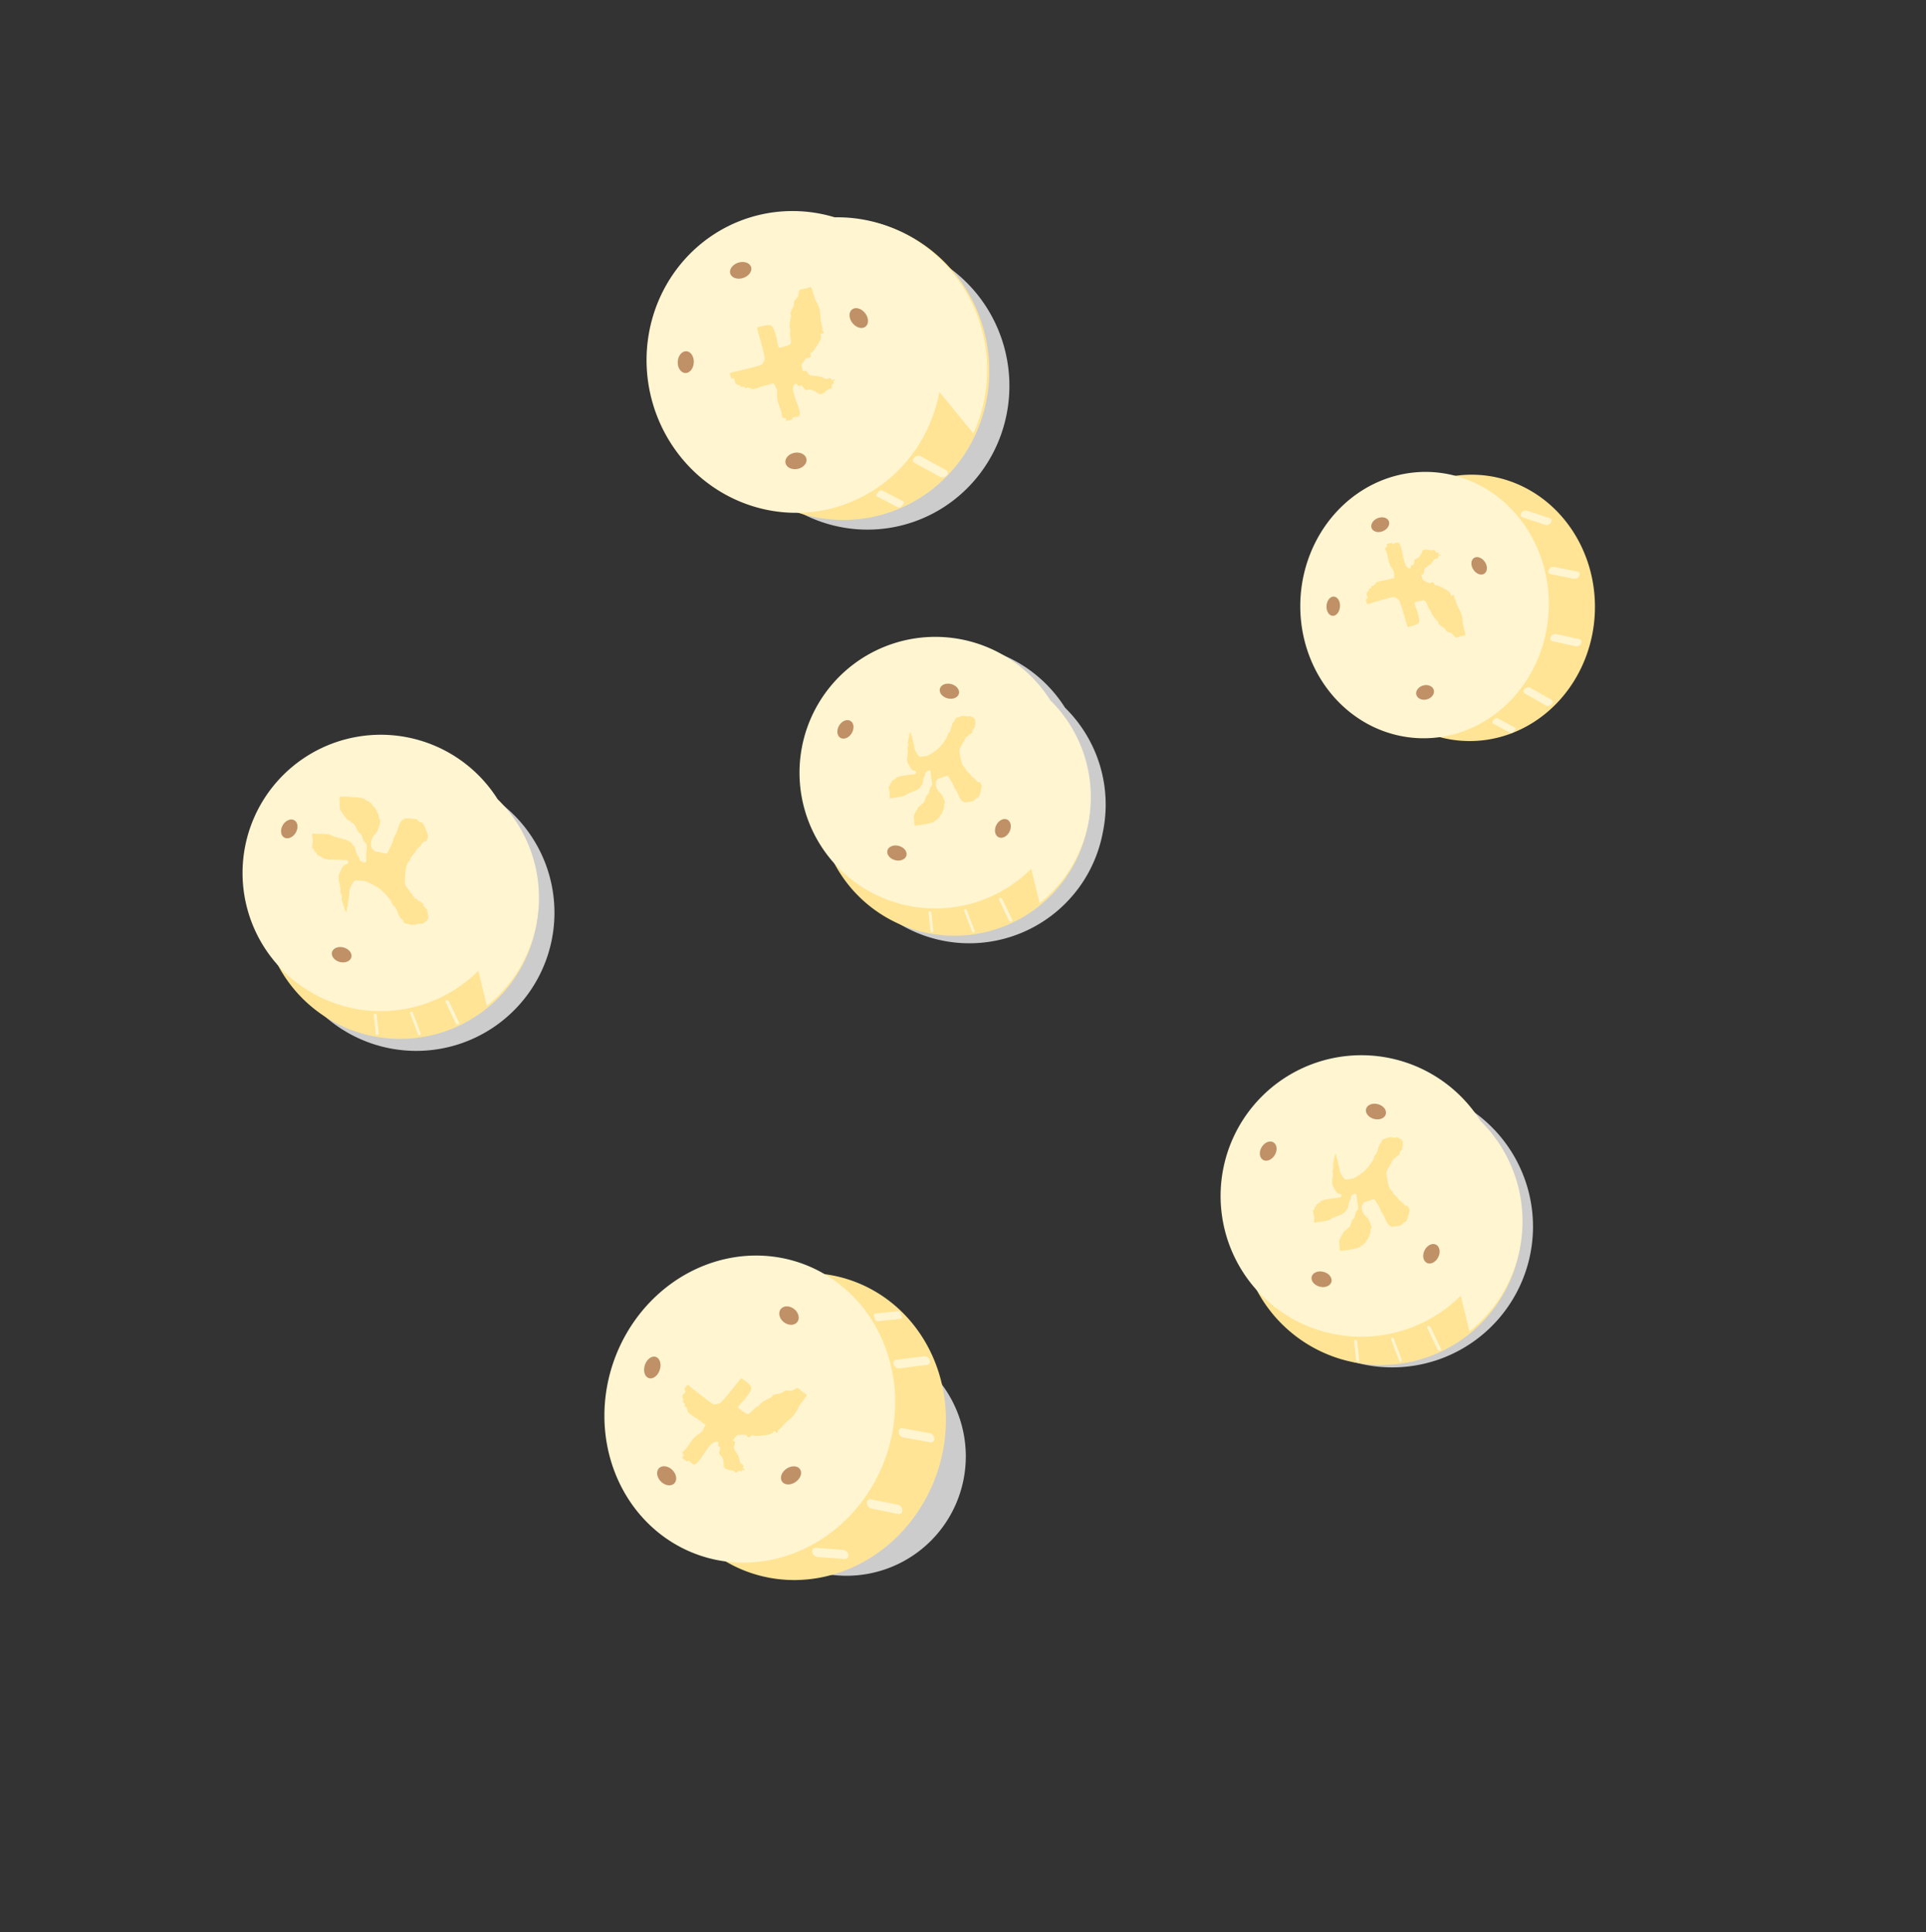 <?xml version="1.0" encoding="UTF-8" standalone="no"?>
<!-- Created with Inkscape (http://www.inkscape.org/) -->

<svg
   width="164.233mm"
   height="164.762mm"
   viewBox="0 0 164.233 164.762"
   version="1.1"
   id="svg392"
   xml:space="preserve"
   xmlns="http://www.w3.org/2000/svg"
   xmlns:svg="http://www.w3.org/2000/svg"><rect x="0" y="0" width="164.233" height="164.762" fill="#333333" stroke="none"/><defs
     id="defs389"><style
       id="style6869">.cls-1{fill:#ffe8c2;}.cls-2{fill:none;stroke:#e5af6e;stroke-miterlimit:10;stroke-width:25.51px;}.cls-3{opacity:0.05;}.cls-4{fill:#534741;}</style></defs><g
     id="layer2"
     style="display:inline"
     transform="rotate(-78.802,76.964,102.368)"><path
       id="path953112-0-1-5"
       style="display:inline;fill:#cccccc;stroke-width:1.822;stop-color:#000000"
       d="m 124.484,99.393 a 11.581,11.581 0 0 1 -11.581,11.581 11.581,11.581 0 0 1 -11.581,-11.581 11.581,11.581 0 0 1 11.581,-11.581 11.581,11.581 0 0 1 11.581,11.581 z m -1.714,2.049 a 11.581,11.581 0 0 1 -6.71,10.507 11.581,11.581 0 0 1 -12.355,-1.67 m 1.057,-53.355 A 11.784,11.784 0 0 1 92.977,68.708 11.784,11.784 0 0 1 81.193,56.924 11.784,11.784 0 0 1 92.977,45.139 11.784,11.784 0 0 1 104.762,56.924 Z M 45.204,105.786 a 10.192,10.219 41.28 0 1 5.563,-13.333 10.192,10.219 41.28 0 1 13.314,5.53 10.192,10.219 41.28 0 1 -5.563,13.333 10.192,10.219 41.28 0 1 -13.314,-5.53 z M 152.129,76.196 a 12.157,12.324 68.377 0 1 2.142,17.073 12.157,12.324 68.377 0 1 -17.264,2.281 12.157,12.324 68.377 0 1 -2.142,-17.073 12.157,12.324 68.377 0 1 17.264,-2.281 z M 94.882,143.761 a 12.004,12.004 0 0 1 -12.004,12.004 12.004,12.004 0 0 1 -12.004,-12.004 12.004,12.004 0 0 1 12.004,-12.004 12.004,12.004 0 0 1 12.004,12.004 z m 27.637,-42.319 a 11.581,11.581 0 0 1 -11.581,11.581 11.581,11.581 0 0 1 -11.581,-11.581 11.581,11.581 0 0 1 11.581,-11.581 11.581,11.581 0 0 1 11.581,11.581 z" /><path
       id="path953112-5-1-7"
       style="display:inline;fill:#ffe495;stroke-width:1.822;stop-color:#000000"
       d="m 122.904,100.072 a 11.581,11.581 0 0 1 -11.581,11.581 11.581,11.581 0 0 1 -11.581,-11.581 11.581,11.581 0 0 1 11.581,-11.581 11.581,11.581 0 0 1 11.581,11.581 z M 105.5,55.38 A 11.784,11.784 0 0 1 93.716,67.164 11.784,11.784 0 0 1 81.932,55.38 11.784,11.784 0 0 1 93.716,43.596 11.784,11.784 0 0 1 105.5,55.38 Z m -61.017,36.66 a 13.187,12.297 8.02 0 0 6.18,16.538 13.187,12.297 8.02 0 0 17.57,-5.461 13.187,12.297 8.02 0 0 -6.18,-16.538 13.187,12.297 8.02 0 0 -17.57,5.461 z M 146.169,135.306 a 10.594,11.36 81.98 0 1 -5.324,14.247 10.594,11.36 81.98 0 1 -15.136,-4.705 10.594,11.36 81.98 0 1 5.324,-14.247 10.594,11.36 81.98 0 1 15.136,4.705 z m 10.896,-57.492 a 12.577,12.888 63.831 0 1 -6.02,16.972 12.577,12.888 63.831 0 1 -17.113,-5.604 12.577,12.888 63.831 0 1 6.02,-16.972 12.577,12.888 63.831 0 1 17.113,5.604 z M 94.898,142.795 A 12.004,12.004 0 0 1 82.894,154.799 12.004,12.004 0 0 1 70.891,142.795 12.004,12.004 0 0 1 82.894,130.792 12.004,12.004 0 0 1 94.898,142.795 Z" /><path
       id="path953112-0-1"
       style="display:inline;fill:#fff5d1;stroke-width:1.822;stop-color:#000000"
       d="m 124.869,98.024 a 11.581,11.581 0 0 1 -11.581,11.581 11.581,11.581 0 0 1 -11.581,-11.581 11.581,11.581 0 0 1 11.581,-11.581 11.581,11.581 0 0 1 11.581,11.581 z m -1.714,2.049 a 11.581,11.581 0 0 1 -6.71,10.507 11.581,11.581 0 0 1 -12.355,-1.67 m 3.41,-55.614 A 11.784,11.784 0 0 1 95.716,65.079 11.784,11.784 0 0 1 83.931,53.295 11.784,11.784 0 0 1 95.716,41.511 11.784,11.784 0 0 1 107.5,53.295 Z m -1.744,2.085 A 11.784,11.784 0 0 1 98.927,66.071 11.784,11.784 0 0 1 86.355,64.372 M 45.1,87.505 A 13.187,12.297 8.02 0 0 51.281,104.043 13.187,12.297 8.02 0 0 68.851,98.582 13.187,12.297 8.02 0 0 62.67,82.044 13.187,12.297 8.02 0 0 45.1,87.505 Z M 145.638,131.4 a 10.594,11.36 81.98 0 1 -5.324,14.247 10.594,11.36 81.98 0 1 -15.136,-4.705 10.594,11.36 81.98 0 1 5.324,-14.247 10.594,11.36 81.98 0 1 15.136,4.705 z m 11.241,-57.659 a 12.577,12.888 63.831 0 1 -6.02,16.972 12.577,12.888 63.831 0 1 -17.113,-5.604 12.577,12.888 63.831 0 1 6.02,-16.972 12.577,12.888 63.831 0 1 17.113,5.604 z m 0.224,3.878 a 12.577,12.888 63.831 0 1 -1.67,13.535 12.577,12.888 63.831 0 1 -13.139,4.436 M 96.934,140.672 a 12.004,12.004 0 0 1 -12.004,12.004 12.004,12.004 0 0 1 -12.004,-12.004 12.004,12.004 0 0 1 12.004,-12.004 12.004,12.004 0 0 1 12.004,12.004 z m -1.777,2.123 a 12.004,12.004 0 0 1 -6.956,10.89 12.004,12.004 0 0 1 -12.806,-1.731" /><path
       id="path953953-1-2"
       style="display:inline;fill:#ffe495;fill-opacity:1;stroke:none;stroke-width:2.104;stroke-dasharray:none;stroke-opacity:1;stop-color:#000000"
       d="m 111.857,98.522 c 0.226,-0.23 0.647,-0.431 0.916,-0.186 0.017,0.015 0.05,0.009 0.063,0.028 0.074,0.106 0.113,0.233 0.183,0.342 0.007,0.012 0.25,0.36 0.217,0.432 -0.007,0.014 -0.035,0.005 -0.046,0.017 -0.169,0.18 -0.34,0.341 -0.535,0.505 -0.102,0.086 -0.229,0.138 -0.33,0.224 -0.055,0.047 -0.096,0.108 -0.148,0.157 -0.238,0.225 -0.596,0.384 -0.791,0.651 -0.033,0.045 -0.092,0.246 -0.097,0.292 -0.006,0.055 0.242,0.683 0.274,0.718 0.082,0.089 0.215,0.103 0.285,0.202 0.018,0.026 0.014,0.065 0.034,0.09 0.092,0.112 0.483,0.123 0.621,0.129 0.161,0.007 0.412,0.061 0.552,-0.051 0.018,-0.014 0.011,-0.048 0.029,-0.062 0.025,-0.02 0.069,-0.01 0.091,-0.034 0.134,-0.142 -0.004,-0.109 0.051,-0.275 0.036,-0.109 0.145,-0.182 0.205,-0.281 0.052,-0.086 0.062,-0.161 0.114,-0.247 0.07,-0.115 0.18,-0.188 0.25,-0.297 0.071,-0.109 0.136,-0.265 0.233,-0.342 0.025,-0.02 0.067,-0.012 0.091,-0.034 0.072,-0.065 0.13,-0.221 0.205,-0.281 0.276,-0.221 0.676,-0.353 1.013,-0.477 0.402,-0.149 0.518,-0.022 0.865,0.089 0.056,0.018 0.118,0.015 0.171,0.039 0.015,0.007 0.002,0.038 0.017,0.045 0.066,0.03 0.15,-0.007 0.216,0.022 0.033,0.015 0.047,0.058 0.08,0.073 0.015,0.007 0.031,-0.023 0.046,-0.017 0.118,-0.025 0.055,0.088 0.097,0.118 0.037,0.026 0.089,0.029 0.125,0.056 0.086,0.065 0.147,0.161 0.239,0.219 0.261,0.164 0.079,-0.039 0.279,0.05 0.213,0.194 -0.063,-0.028 0.188,0.084 0.015,0.007 10e-4,0.041 0.017,0.045 0.046,0.011 0.689,-0.021 0.734,-0.118 0.007,-0.015 -0.028,-0.033 -0.017,-0.045 0.022,-0.023 0.074,-0.007 0.091,-0.034 0.042,-0.069 0.047,-0.153 0.068,-0.23 0.015,-0.056 0.046,-0.111 0.04,-0.168 -0.009,-0.079 -0.072,-0.146 -0.086,-0.224 -0.014,-0.085 0.018,-0.173 0.005,-0.258 -0.027,-0.189 -0.148,-0.375 -0.251,-0.522 -0.018,-0.026 -0.009,-0.07 -0.034,-0.09 -0.182,-0.142 -0.171,-0.039 -0.359,-0.123 -0.033,-0.015 -0.045,-0.062 -0.08,-0.073 -0.276,-0.089 -0.605,-0.045 -0.882,-0.134 -0.035,-0.011 -0.047,-0.058 -0.08,-0.073 -0.138,-0.062 -0.312,-0.04 -0.45,-0.09 -0.452,-0.162 -0.917,-0.37 -1.258,-0.712 -0.169,-0.169 -0.401,-0.369 -0.53,-0.572 -0.073,-0.116 -0.105,-0.276 -0.154,-0.404 -0.03,-0.078 -0.119,-0.201 -0.057,-0.286 0.142,-0.194 0.36,-0.412 0.58,-0.522 0.116,-0.058 0.252,-0.071 0.364,-0.135 0.164,-0.093 0.301,-0.163 0.484,-0.23 0.209,-0.077 -0.044,0.028 0.211,-0.129 0.037,-0.022 0.21,-0.046 0.228,-0.084 0.007,-0.015 -0.005,-0.034 -0.017,-0.045 -0.068,-0.062 -0.323,-0.034 -0.324,-0.034 -0.19,0.002 -0.382,-0.024 -0.569,0.006 -0.08,0.013 -0.147,0.075 -0.228,0.084 -0.058,0.007 -0.113,-0.044 -0.171,-0.039 -0.146,0.012 -0.281,0.09 -0.427,0.107 -0.276,0.031 -0.626,-0.006 -0.871,0.169 -0.047,0.034 -0.387,0.317 -0.461,0.426 -0.155,0.228 0.016,0.424 -0.199,0.432 -0.172,0.007 -0.178,-0.193 -0.228,-0.325 -0.139,-0.365 -0.244,-0.778 -0.427,-1.122 -0.076,-0.143 -0.12,-0.11 -0.239,-0.219 -0.13,-0.119 -0.06,-0.138 -0.239,-0.219 -0.033,-0.015 -0.075,0.004 -0.108,-0.011 -0.033,-0.015 -0.053,-0.049 -0.08,-0.073 -0.072,-0.007 -0.147,-1.75e-4 -0.216,-0.022 -0.035,-0.011 -0.044,-0.076 -0.08,-0.073 -0.194,0.016 -0.36,0.149 -0.546,0.202 -0.141,0.04 -0.327,5.91e-4 -0.427,0.107 -0.011,0.012 0.012,0.03 0.017,0.045 0.04,0.105 0.08,0.209 0.12,0.314 0.054,0.142 0.166,0.559 0.274,0.718 0.085,0.126 0.205,0.228 0.291,0.353 0.2,0.292 0.403,0.776 0.775,0.942 0.033,0.015 0.075,-0.004 0.108,0.011 0.033,0.015 0.045,0.063 0.08,0.073 0.187,0.054 0.427,-0.019 0.632,0.022 0.08,0.016 0.153,0.059 0.233,0.067 0.298,0.031 0.116,-0.098 0.279,0.05 0.416,0.381 0.072,0.332 -0.381,0.499 -0.176,0.065 -0.473,0.233 -0.655,0.191 -0.089,-0.02 -0.16,-0.098 -0.251,-0.112 -0.109,-0.017 -0.362,0.012 -0.478,-0.028 -0.055,-0.019 -0.089,-0.077 -0.142,-0.101 -0.219,-0.098 -0.531,-0.059 -0.746,-0.185 -0.044,-0.026 -0.054,-0.09 -0.097,-0.118 -0.03,-0.019 -0.079,0.01 -0.108,-0.011 -0.026,-0.019 -0.023,-0.06 -0.034,-0.09 -0.047,-0.034 -0.092,-0.072 -0.142,-0.101 -0.089,-0.05 -0.7,-0.258 -0.826,-0.258 -0.056,3.7e-5 -0.44,0.112 -0.518,0.14 -0.091,0.034 -0.221,0.02 -0.273,0.101 -0.058,0.089 0.235,0.753 0.279,0.869 0.099,0.26 0.187,0.519 0.382,0.729 0.179,0.194 -0.087,-0.226 0.142,0.101 0.018,0.026 0.008,0.071 0.034,0.09 0.029,0.021 0.078,-0.008 0.108,0.011 0.043,0.027 0.054,0.09 0.097,0.118 0.03,0.019 0.073,0.003 0.108,0.011 0.11,0.025 0.204,0.115 0.313,0.14 0.151,0.035 0.451,0.089 0.603,0.084 0.046,-0.002 0.09,-0.049 0.137,-0.051 0.046,-0.002 0.08,0.051 0.125,0.056 0.149,0.015 0.57,-0.318 0.677,-0.404 0.104,-0.083 0.02,-0.11 0.102,-0.14 M 98.586,52.038 c -0.383,-0.12 -0.96,-0.094 -1.104,0.335 -0.009,0.027 -0.048,0.04 -0.051,0.068 -0.017,0.16 0.016,0.323 0.006,0.484 -7.42e-4,0.017 -0.056,0.543 0.023,0.603 0.016,0.012 0.04,-0.015 0.06,-0.008 0.29,0.098 0.572,0.175 0.882,0.241 0.161,0.034 0.331,0.017 0.492,0.053 0.087,0.02 0.168,0.062 0.254,0.086 0.392,0.107 0.875,0.072 1.246,0.251 0.063,0.031 0.247,0.217 0.279,0.264 0.039,0.057 0.146,0.894 0.132,0.951 -0.036,0.146 -0.172,0.24 -0.188,0.39 -0.004,0.04 0.024,0.08 0.017,0.119 -0.033,0.177 -0.451,0.419 -0.596,0.507 -0.17,0.103 -0.41,0.31 -0.629,0.269 -0.028,-0.005 -0.04,-0.046 -0.068,-0.051 -0.039,-0.007 -0.081,0.029 -0.119,0.017 -0.23,-0.078 -0.06,-0.122 -0.22,-0.272 -0.105,-0.099 -0.266,-0.114 -0.39,-0.188 -0.108,-0.064 -0.163,-0.141 -0.271,-0.205 -0.144,-0.086 -0.307,-0.101 -0.449,-0.18 -0.142,-0.079 -0.305,-0.211 -0.457,-0.239 -0.039,-0.007 -0.08,0.026 -0.119,0.017 -0.117,-0.029 -0.273,-0.167 -0.39,-0.188 -0.431,-0.08 -0.944,0.009 -1.383,0.071 -0.524,0.073 -0.575,0.28 -0.885,0.607 -0.05,0.052 -0.118,0.086 -0.162,0.144 -0.012,0.016 0.02,0.043 0.008,0.06 -0.054,0.071 -0.167,0.081 -0.221,0.152 -0.027,0.036 -0.016,0.091 -0.043,0.127 -0.012,0.016 -0.047,-0.007 -0.059,0.008 -0.143,0.042 -0.007,0.13 -0.035,0.187 -0.025,0.051 -0.079,0.084 -0.102,0.135 -0.055,0.122 -0.064,0.264 -0.129,0.381 -0.185,0.334 -0.109,0.003 -0.272,0.22 -0.114,0.339 0.051,-0.068 -0.154,0.203 -0.012,0.016 0.023,0.046 0.008,0.059 -0.044,0.039 -0.76,0.383 -0.867,0.302 -0.016,-0.012 0.011,-0.053 -0.008,-0.06 -0.038,-0.013 -0.085,0.037 -0.119,0.017 -0.086,-0.051 -0.143,-0.14 -0.211,-0.213 -0.05,-0.052 -0.117,-0.095 -0.144,-0.162 -0.037,-0.093 -0.008,-0.203 -0.041,-0.297 -0.035,-0.102 -0.123,-0.18 -0.16,-0.281 -0.083,-0.224 -0.063,-0.5 -0.04,-0.721 0.004,-0.04 -0.032,-0.082 -0.017,-0.119 0.112,-0.264 0.162,-0.144 0.315,-0.347 0.027,-0.036 0.012,-0.095 0.043,-0.127 0.247,-0.26 0.629,-0.406 0.877,-0.667 0.031,-0.032 0.016,-0.091 0.043,-0.127 0.112,-0.149 0.314,-0.228 0.434,-0.363 0.393,-0.444 0.773,-0.947 0.939,-1.524 0.082,-0.285 0.215,-0.642 0.233,-0.941 0.01,-0.17 -0.051,-0.365 -0.074,-0.535 -0.014,-0.103 0.009,-0.291 -0.109,-0.348 -0.269,-0.13 -0.636,-0.241 -0.941,-0.233 -0.16,0.004 -0.316,0.07 -0.475,0.066 -0.233,-0.006 -0.424,-0.002 -0.662,0.031 -0.273,0.038 0.064,0.004 -0.305,-0.018 -0.053,-0.003 -0.256,0.073 -0.297,0.041 -0.016,-0.012 -0.015,-0.04 -0.008,-0.059 0.036,-0.108 0.33,-0.227 0.332,-0.228 0.207,-0.11 0.4,-0.251 0.621,-0.328 0.094,-0.033 0.204,-0.004 0.297,-0.041 0.067,-0.027 0.096,-0.114 0.162,-0.144 0.166,-0.073 0.359,-0.066 0.527,-0.134 0.318,-0.128 0.675,-0.375 1.045,-0.327 0.071,0.009 0.609,0.122 0.754,0.198 0.305,0.159 0.236,0.476 0.474,0.358 0.19,-0.094 0.077,-0.317 0.053,-0.492 -0.067,-0.483 -0.2,-0.999 -0.206,-1.486 -0.003,-0.203 0.065,-0.192 0.129,-0.381 0.07,-0.207 -0.018,-0.187 0.129,-0.381 0.027,-0.036 0.084,-0.04 0.111,-0.076 0.027,-0.036 0.029,-0.085 0.043,-0.127 0.074,-0.051 0.16,-0.087 0.221,-0.152 0.031,-0.032 0.002,-0.109 0.043,-0.127 0.22,-0.097 0.479,-0.048 0.713,-0.099 0.177,-0.039 0.355,-0.192 0.527,-0.134 0.019,0.007 0.005,0.04 0.008,0.059 0.019,0.139 0.038,0.277 0.058,0.416 0.026,0.188 0.153,0.712 0.132,0.951 -0.017,0.189 -0.086,0.371 -0.104,0.56 -0.042,0.439 0.026,1.09 -0.277,1.492 -0.027,0.036 -0.084,0.04 -0.111,0.076 -0.027,0.036 -0.011,0.096 -0.043,0.127 -0.171,0.17 -0.474,0.23 -0.672,0.396 -0.077,0.064 -0.131,0.155 -0.213,0.211 -0.305,0.209 -0.185,-0.04 -0.272,0.22 -0.224,0.664 0.121,0.407 0.711,0.325 0.229,-0.032 0.652,-0.022 0.824,-0.175 0.085,-0.075 0.115,-0.202 0.205,-0.271 0.108,-0.083 0.4,-0.2 0.502,-0.312 0.049,-0.053 0.051,-0.137 0.094,-0.195 0.179,-0.237 0.54,-0.377 0.698,-0.642 0.032,-0.054 0.004,-0.131 0.035,-0.187 0.022,-0.039 0.091,-0.036 0.111,-0.076 0.017,-0.036 -0.011,-0.079 -0.017,-0.119 0.031,-0.065 0.056,-0.134 0.094,-0.195 0.067,-0.107 0.605,-0.695 0.741,-0.769 0.06,-0.033 0.544,-0.136 0.645,-0.15 0.119,-0.017 0.252,-0.108 0.357,-0.049 0.116,0.064 0.195,0.967 0.216,1.121 0.048,0.344 0.107,0.681 0.021,1.027 -0.079,0.319 -0.041,-0.3 -0.094,0.195 -0.004,0.04 0.034,0.083 0.017,0.119 -0.019,0.04 -0.089,0.037 -0.111,0.076 -0.031,0.055 -0.004,0.131 -0.035,0.187 -0.022,0.039 -0.077,0.046 -0.111,0.076 -0.104,0.092 -0.152,0.246 -0.256,0.338 -0.143,0.127 -0.436,0.364 -0.604,0.447 -0.051,0.025 -0.127,-4.89e-4 -0.178,0.025 -0.051,0.025 -0.056,0.103 -0.102,0.135 -0.152,0.105 -0.808,-0.015 -0.976,-0.046 -0.163,-0.03 -0.087,-0.109 -0.195,-0.094 M 54.921,89.594 c 0.112,-0.234 0.223,-0.467 0.335,-0.701 0.127,-0.267 0.271,-0.792 0.478,-1.001 0.037,-0.037 0.099,-0.031 0.149,-0.047 0.066,-0.049 0.144,-0.084 0.197,-0.147 0.047,-0.056 0.037,-0.157 0.095,-0.2 0.029,-0.022 0.066,0.065 0.101,0.053 0.111,-0.035 0.134,-0.212 0.245,-0.247 0.035,-0.011 0.066,0.065 0.101,0.053 0.172,-0.054 0.089,-0.201 0.447,-0.14 0.066,0.011 0.244,0.18 0.304,0.161 0.079,-0.024 0.118,-0.122 0.197,-0.147 0.023,-0.007 0.397,0.19 0.405,0.214 0.021,0.06 -0.162,0.339 -0.191,0.4 -0.133,0.278 -1.009,1.902 -1.005,2.103 0.002,0.085 0.109,0.392 0.16,0.461 0.249,0.334 2.431,1.291 2.483,1.441 0.013,0.036 -0.032,0.067 -0.048,0.1 -0.514,1.076 -0.535,1.097 -1.741,0.458 -0.115,-0.06 -0.599,-0.409 -0.709,-0.375 -0.111,0.035 -0.338,0.707 -0.383,0.801 -0.125,0.262 0.599,0.556 0.768,0.783 0.174,0.233 0.274,0.181 0.458,0.368 0.212,0.216 0.397,0.451 0.565,0.676 0.046,0.062 0.156,0.045 0.202,0.107 0.142,0.19 0.198,0.466 0.315,0.669 0.036,0.062 0.234,0.199 0.256,0.261 0.066,0.191 0.02,0.402 0.112,0.561 0.045,0.078 0.286,0.348 0.309,0.415 0.031,0.088 -0.19,0.397 -0.239,0.501 -0.04,0.085 -0.114,0.376 -0.191,0.4 -0.12,0.037 -0.949,-0.453 -1.161,-0.49 -0.554,-0.096 -0.999,-0.382 -1.417,-0.751 -0.269,-0.237 -0.606,-0.32 -0.863,-0.583 -0.452,0.035 -0.068,-0.255 -0.107,-0.307 -0.046,-0.062 -0.135,-0.072 -0.202,-0.107 -0.052,-0.069 -0.112,-0.133 -0.155,-0.207 -0.142,-0.246 -0.374,-1.077 -0.379,-1.33 -9.27e-4,-0.038 0.06,-0.064 0.048,-0.1 -0.04,-0.115 -0.253,-0.141 -0.256,-0.261 -0.005,-0.254 0.122,-0.123 0.144,-0.3 0.008,-0.066 -0.102,-0.63 -0.166,-0.715 -0.032,-0.042 -0.464,-0.281 -0.506,-0.268 -0.07,0.022 -0.025,0.178 -0.095,0.2 -0.086,0.027 -0.414,-0.041 -0.501,-0.014 -0.121,0.038 -0.51,0.444 -0.639,0.54 -0.134,0.1 -0.361,0.14 -0.495,0.24 -0.167,0.125 0.001,0.255 -0.293,0.347 -0.035,0.011 -0.072,-0.075 -0.101,-0.053 -0.059,0.044 -0.037,0.157 -0.095,0.2 -0.029,0.022 -0.089,-0.017 -0.101,-0.053 -0.013,-0.036 0.071,-0.069 0.048,-0.1 -0.046,-0.062 -0.156,-0.045 -0.202,-0.107 -0.023,-0.031 0.049,-0.062 0.048,-0.1 -0.005,-0.234 -0.203,-0.127 -0.208,-0.361 -0.003,-0.135 0.099,-0.065 0.095,-0.2 -0.029,-1.303 0.282,-0.661 0.926,-1.141 0.11,-0.082 0.189,-0.269 0.293,-0.347 0.034,-0.025 0.449,0.03 0.501,0.014 0.07,-0.022 0.037,-0.157 0.095,-0.2 0.133,-0.099 0.352,0.09 0.346,-0.193 -0.014,-0.63 -1.903,-0.991 -2.233,-1.433 -0.18,-0.241 0.191,-0.432 0.186,-0.654 -9.27e-4,-0.038 -0.089,-0.017 -0.101,-0.053 -0.011,-0.031 0.209,-0.491 0.239,-0.501 0.07,-0.022 0.132,0.129 0.202,0.107 0.079,-0.024 0.118,-0.122 0.197,-0.147 0.141,-0.044 0.27,0.143 0.405,0.214 0.375,0.199 1.018,0.393 1.316,0.697 0.173,0.176 0.309,0.346 0.56,0.422 0.149,0.045 0.302,0.076 0.453,0.114 z m 28.526,51.595 c 0.235,-0.238 0.671,-0.447 0.95,-0.192 0.018,0.016 0.051,0.01 0.065,0.029 0.077,0.11 0.117,0.241 0.189,0.354 0.008,0.012 0.259,0.373 0.224,0.448 -0.007,0.015 -0.036,0.005 -0.047,0.018 -0.175,0.186 -0.353,0.353 -0.554,0.524 -0.105,0.089 -0.238,0.143 -0.342,0.233 -0.057,0.049 -0.099,0.112 -0.153,0.163 -0.247,0.233 -0.618,0.398 -0.82,0.675 -0.034,0.047 -0.095,0.255 -0.1,0.302 -0.006,0.057 0.25,0.708 0.284,0.744 0.085,0.092 0.223,0.106 0.295,0.209 0.019,0.027 0.014,0.067 0.035,0.093 0.095,0.116 0.501,0.127 0.643,0.133 0.167,0.008 0.427,0.064 0.572,-0.053 0.019,-0.015 0.011,-0.049 0.03,-0.064 0.026,-0.021 0.072,-0.011 0.094,-0.035 0.139,-0.148 -0.004,-0.112 0.053,-0.285 0.038,-0.113 0.15,-0.188 0.212,-0.291 0.054,-0.089 0.064,-0.167 0.118,-0.256 0.072,-0.119 0.186,-0.195 0.259,-0.308 0.073,-0.113 0.141,-0.274 0.242,-0.355 0.026,-0.021 0.07,-0.013 0.094,-0.035 0.075,-0.067 0.135,-0.229 0.212,-0.291 0.286,-0.229 0.701,-0.366 1.05,-0.495 0.416,-0.154 0.537,-0.023 0.897,0.093 0.058,0.019 0.122,0.016 0.177,0.041 0.015,0.007 0.002,0.04 0.018,0.047 0.068,0.031 0.156,-0.008 0.224,0.023 0.034,0.015 0.048,0.06 0.083,0.075 0.015,0.007 0.032,-0.024 0.047,-0.017 0.122,-0.026 0.057,0.091 0.1,0.122 0.039,0.027 0.092,0.03 0.13,0.058 0.09,0.068 0.153,0.167 0.248,0.227 0.27,0.17 0.082,-0.041 0.289,0.052 0.22,0.201 -0.065,-0.029 0.195,0.087 0.015,0.007 0.002,0.043 0.018,0.047 0.048,0.011 0.715,-0.021 0.761,-0.122 0.007,-0.015 -0.029,-0.034 -0.018,-0.047 0.023,-0.024 0.077,-0.007 0.094,-0.035 0.043,-0.071 0.049,-0.158 0.071,-0.238 0.016,-0.058 0.048,-0.115 0.041,-0.174 -0.009,-0.082 -0.075,-0.151 -0.089,-0.233 -0.015,-0.088 0.018,-0.179 0.005,-0.267 -0.028,-0.196 -0.154,-0.389 -0.26,-0.541 -0.019,-0.027 -0.009,-0.072 -0.035,-0.093 -0.189,-0.148 -0.177,-0.041 -0.372,-0.128 -0.034,-0.015 -0.047,-0.064 -0.083,-0.075 -0.286,-0.092 -0.627,-0.047 -0.915,-0.139 -0.036,-0.011 -0.048,-0.06 -0.083,-0.075 -0.143,-0.064 -0.323,-0.042 -0.466,-0.093 -0.468,-0.168 -0.95,-0.383 -1.304,-0.738 -0.175,-0.175 -0.416,-0.382 -0.549,-0.593 -0.076,-0.12 -0.109,-0.286 -0.16,-0.419 -0.031,-0.081 -0.124,-0.208 -0.059,-0.296 0.147,-0.201 0.373,-0.427 0.602,-0.541 0.12,-0.06 0.261,-0.073 0.378,-0.14 0.17,-0.096 0.312,-0.169 0.501,-0.239 0.216,-0.08 -0.046,0.029 0.218,-0.134 0.038,-0.023 0.218,-0.048 0.236,-0.087 0.007,-0.015 -0.005,-0.035 -0.018,-0.046 -0.07,-0.064 -0.334,-0.035 -0.336,-0.035 -0.197,0.002 -0.396,-0.025 -0.59,0.006 -0.083,0.013 -0.153,0.077 -0.236,0.087 -0.06,0.007 -0.117,-0.045 -0.177,-0.041 -0.152,0.012 -0.291,0.093 -0.442,0.111 -0.286,0.032 -0.648,-0.006 -0.903,0.175 -0.049,0.035 -0.401,0.329 -0.478,0.442 -0.161,0.236 0.016,0.44 -0.206,0.448 -0.178,0.007 -0.184,-0.201 -0.236,-0.337 -0.144,-0.378 -0.253,-0.806 -0.443,-1.163 -0.079,-0.149 -0.125,-0.114 -0.248,-0.227 -0.134,-0.123 -0.062,-0.143 -0.248,-0.227 -0.034,-0.015 -0.078,0.004 -0.112,-0.012 -0.034,-0.015 -0.055,-0.05 -0.083,-0.075 -0.075,-0.008 -0.153,-1.8e-4 -0.224,-0.023 -0.036,-0.011 -0.045,-0.079 -0.083,-0.075 -0.201,0.016 -0.373,0.154 -0.566,0.21 -0.146,0.042 -0.339,6.2e-4 -0.442,0.111 -0.011,0.013 0.012,0.031 0.018,0.046 0.041,0.108 0.083,0.217 0.124,0.326 0.056,0.147 0.172,0.579 0.284,0.744 0.088,0.131 0.212,0.236 0.301,0.366 0.207,0.303 0.417,0.804 0.803,0.976 0.034,0.015 0.078,-0.004 0.112,0.012 0.034,0.015 0.047,0.065 0.083,0.075 0.194,0.056 0.442,-0.019 0.655,0.023 0.082,0.016 0.158,0.061 0.242,0.07 0.309,0.032 0.12,-0.102 0.289,0.052 0.432,0.395 0.074,0.344 -0.395,0.518 -0.182,0.067 -0.49,0.241 -0.678,0.198 -0.093,-0.021 -0.166,-0.101 -0.26,-0.116 -0.113,-0.018 -0.375,0.013 -0.496,-0.029 -0.057,-0.02 -0.092,-0.08 -0.148,-0.105 -0.227,-0.102 -0.55,-0.061 -0.773,-0.192 -0.046,-0.027 -0.056,-0.094 -0.1,-0.122 -0.032,-0.02 -0.082,0.01 -0.112,-0.012 -0.027,-0.019 -0.024,-0.062 -0.035,-0.093 -0.049,-0.035 -0.095,-0.075 -0.148,-0.105 -0.092,-0.052 -0.725,-0.267 -0.856,-0.267 -0.057,4e-5 -0.456,0.116 -0.537,0.146 -0.094,0.035 -0.229,0.021 -0.283,0.105 -0.06,0.093 0.244,0.781 0.289,0.901 0.103,0.269 0.194,0.538 0.396,0.756 0.186,0.201 -0.09,-0.234 0.148,0.105 0.019,0.027 0.008,0.074 0.035,0.093 0.03,0.022 0.08,-0.008 0.112,0.012 0.045,0.028 0.056,0.094 0.1,0.122 0.032,0.02 0.076,0.003 0.112,0.012 0.114,0.026 0.211,0.119 0.325,0.145 0.156,0.036 0.468,0.093 0.625,0.087 0.048,-0.002 0.094,-0.051 0.142,-0.052 0.048,-0.002 0.083,0.053 0.13,0.058 0.154,0.016 0.591,-0.33 0.702,-0.419 0.108,-0.086 0.02,-0.114 0.106,-0.145 M 137.177,133.199 c -0.096,-0.201 -0.192,-0.403 -0.288,-0.604 -0.11,-0.23 -0.233,-0.682 -0.412,-0.863 -0.032,-0.032 -0.086,-0.027 -0.128,-0.04 -0.057,-0.042 -0.124,-0.072 -0.17,-0.126 -0.041,-0.048 -0.032,-0.135 -0.082,-0.173 -0.025,-0.019 -0.057,0.056 -0.087,0.046 -0.096,-0.03 -0.115,-0.183 -0.211,-0.213 -0.03,-0.01 -0.057,0.056 -0.087,0.046 -0.148,-0.046 -0.077,-0.173 -0.385,-0.12 -0.057,0.01 -0.21,0.155 -0.262,0.139 -0.068,-0.021 -0.102,-0.105 -0.17,-0.126 -0.02,-0.006 -0.342,0.164 -0.349,0.185 -0.018,0.052 0.14,0.292 0.165,0.345 0.114,0.239 0.869,1.638 0.865,1.811 -0.002,0.073 -0.094,0.338 -0.138,0.397 -0.215,0.288 -2.095,1.112 -2.139,1.241 -0.011,0.031 0.027,0.058 0.041,0.086 0.443,0.927 0.461,0.945 1.5,0.395 0.099,-0.052 0.516,-0.353 0.611,-0.323 0.095,0.03 0.291,0.609 0.33,0.69 0.108,0.226 -0.516,0.479 -0.661,0.674 -0.15,0.201 -0.236,0.156 -0.395,0.317 -0.182,0.186 -0.342,0.388 -0.487,0.582 -0.04,0.053 -0.135,0.039 -0.174,0.092 -0.122,0.164 -0.171,0.402 -0.271,0.576 -0.031,0.054 -0.202,0.171 -0.22,0.225 -0.057,0.165 -0.018,0.346 -0.097,0.484 -0.038,0.067 -0.247,0.3 -0.266,0.357 -0.026,0.076 0.163,0.342 0.206,0.431 0.035,0.073 0.098,0.324 0.165,0.345 0.103,0.032 0.818,-0.39 1.001,-0.422 0.477,-0.082 0.861,-0.329 1.221,-0.647 0.232,-0.204 0.522,-0.276 0.744,-0.502 0.389,0.031 0.058,-0.22 0.092,-0.265 0.04,-0.053 0.116,-0.062 0.174,-0.092 0.044,-0.059 0.096,-0.114 0.133,-0.179 0.122,-0.212 0.322,-0.928 0.327,-1.146 7.9e-4,-0.033 -0.052,-0.055 -0.041,-0.086 0.034,-0.099 0.218,-0.122 0.22,-0.225 0.005,-0.219 -0.105,-0.106 -0.124,-0.259 -0.007,-0.056 0.088,-0.543 0.143,-0.616 0.027,-0.036 0.4,-0.242 0.436,-0.231 0.06,0.019 0.022,0.154 0.082,0.173 0.074,0.023 0.357,-0.035 0.431,-0.012 0.105,0.033 0.439,0.383 0.55,0.465 0.115,0.086 0.311,0.121 0.426,0.206 0.144,0.107 -9.8e-4,0.22 0.252,0.299 0.03,0.009 0.062,-0.065 0.087,-0.046 0.051,0.038 0.032,0.135 0.082,0.173 0.025,0.019 0.076,-0.015 0.087,-0.046 0.011,-0.031 -0.061,-0.06 -0.041,-0.086 0.04,-0.053 0.135,-0.039 0.174,-0.092 0.02,-0.027 -0.042,-0.054 -0.041,-0.086 0.004,-0.201 0.175,-0.11 0.179,-0.311 0.003,-0.117 -0.085,-0.056 -0.082,-0.173 0.025,-1.123 -0.243,-0.57 -0.797,-0.983 -0.095,-0.071 -0.162,-0.232 -0.252,-0.299 -0.029,-0.022 -0.387,0.026 -0.431,0.012 -0.06,-0.019 -0.032,-0.135 -0.082,-0.173 -0.115,-0.086 -0.303,0.077 -0.298,-0.166 0.012,-0.543 1.639,-0.854 1.923,-1.235 0.155,-0.207 -0.164,-0.372 -0.16,-0.564 8e-4,-0.033 0.076,-0.015 0.087,-0.046 0.009,-0.027 -0.18,-0.423 -0.206,-0.431 -0.06,-0.019 -0.114,0.111 -0.174,0.092 -0.068,-0.021 -0.102,-0.105 -0.17,-0.126 -0.121,-0.038 -0.233,0.123 -0.349,0.185 -0.323,0.171 -0.877,0.338 -1.134,0.6 -0.149,0.152 -0.266,0.298 -0.482,0.363 -0.129,0.039 -0.26,0.066 -0.39,0.099 z m 6.01,-55.151 c -0.116,-0.236 -0.232,-0.472 -0.348,-0.708 -0.132,-0.269 -0.456,-0.712 -0.497,-1.011 -0.007,-0.053 0.034,-0.101 0.051,-0.151 5.8e-4,-0.084 0.019,-0.17 0.002,-0.252 -0.016,-0.073 -0.1,-0.127 -0.099,-0.202 2.7e-4,-0.038 0.089,-0.014 0.101,-0.05 0.038,-0.112 -0.086,-0.241 -0.048,-0.353 0.012,-0.036 0.089,-0.014 0.101,-0.05 0.059,-0.174 -0.104,-0.197 0.154,-0.452 0.048,-0.047 0.283,-0.088 0.303,-0.149 0.027,-0.079 -0.025,-0.172 0.002,-0.252 0.008,-0.024 0.381,-0.207 0.405,-0.199 0.059,0.02 0.168,0.343 0.199,0.405 0.138,0.28 0.885,2.003 1.044,2.124 0.067,0.051 0.368,0.154 0.452,0.154 0.406,0.003 2.431,-1.191 2.578,-1.141 0.035,0.012 0.033,0.067 0.05,0.101 0.534,1.087 0.538,1.117 -0.667,1.709 -0.114,0.056 -0.67,0.237 -0.708,0.348 -0.038,0.112 0.351,0.714 0.398,0.809 0.13,0.264 0.784,-0.146 1.059,-0.144 0.283,0.002 0.301,-0.113 0.555,-0.147 0.292,-0.04 0.583,-0.046 0.857,-0.044 0.075,5.03e-4 0.127,-0.1 0.202,-0.099 0.231,0.002 0.479,0.126 0.704,0.156 0.07,0.009 0.292,-0.069 0.353,-0.048 0.187,0.064 0.324,0.232 0.502,0.255 0.087,0.011 0.439,-0.019 0.504,0.004 0.086,0.029 0.197,0.401 0.248,0.506 0.042,0.086 0.226,0.326 0.199,0.404 -0.041,0.121 -0.91,0.497 -1.063,0.648 -0.4,0.394 -0.884,0.581 -1.416,0.696 -0.343,0.074 -0.605,0.298 -0.96,0.346 -0.238,0.392 -0.238,-0.102 -0.302,-0.103 -0.075,-5.03e-4 -0.135,0.066 -0.202,0.099 -0.084,-5.5e-4 -0.169,0.009 -0.252,-0.002 -0.275,-0.036 -1.056,-0.36 -1.256,-0.513 -0.03,-0.023 -0.014,-0.089 -0.05,-0.101 -0.112,-0.038 -0.259,0.12 -0.353,0.048 -0.201,-0.153 -0.024,-0.177 -0.149,-0.303 -0.046,-0.047 -0.55,-0.306 -0.653,-0.307 -0.051,-3.56e-4 -0.491,0.206 -0.506,0.248 -0.024,0.071 0.124,0.131 0.099,0.202 -0.03,0.087 -0.275,0.314 -0.305,0.401 -0.042,0.123 0.046,0.692 0.044,0.857 -0.001,0.171 -0.103,0.382 -0.105,0.554 -0.001,0.214 0.199,0.157 0.098,0.454 -0.012,0.036 -0.101,0.012 -0.101,0.05 -5e-4,0.075 0.1,0.127 0.099,0.202 -2.7e-4,0.038 -0.066,0.062 -0.101,0.05 -0.035,-0.012 -0.012,-0.101 -0.05,-0.101 -0.075,-5.04e-4 -0.127,0.1 -0.202,0.099 -0.037,-2.51e-4 -0.02,-0.078 -0.05,-0.101 -0.185,-0.14 -0.218,0.087 -0.403,-0.053 -0.107,-0.081 0.008,-0.121 -0.099,-0.202 -1.029,-0.783 -0.348,-0.64 -0.343,-1.464 9.8e-4,-0.141 -0.099,-0.321 -0.098,-0.454 2.6e-4,-0.043 0.287,-0.349 0.305,-0.401 0.024,-0.071 -0.1,-0.127 -0.099,-0.202 0.001,-0.171 0.277,-0.233 0.053,-0.403 -0.498,-0.379 -1.887,0.944 -2.425,0.941 -0.293,-0.002 -0.224,-0.424 -0.399,-0.557 -0.03,-0.023 -0.066,0.062 -0.101,0.05 -0.031,-0.01 -0.259,-0.475 -0.248,-0.506 0.024,-0.071 0.178,-0.028 0.202,-0.099 0.027,-0.079 -0.025,-0.172 0.002,-0.252 0.049,-0.142 0.27,-0.133 0.405,-0.199 0.375,-0.184 0.903,-0.59 1.315,-0.646 0.239,-0.032 0.45,-0.039 0.656,-0.197 0.123,-0.094 0.237,-0.2 0.355,-0.3 z"
       transform="translate(1.2537109e-6)" /><path
       id="path953679-5-0-7-7"
       style="display:inline;fill:#c09066;stroke-width:0.967;stop-color:#000000"
       transform="rotate(93.575,7.8633046e-7,4.1916245e-7)"
       d="m 90.994,-126.202 a 0.836,0.627 0 0 1 -0.836,0.627 0.836,0.627 0 0 1 -0.836,-0.627 0.836,0.627 0 0 1 0.836,-0.627 0.836,0.627 0 0 1 0.836,0.627 z m 6.729,9.331 a 0.627,0.836 11.718 0 1 0.444,0.946 0.627,0.836 11.718 0 1 -0.784,0.691 0.627,0.836 11.718 0 1 -0.444,-0.946 0.627,0.836 11.718 0 1 0.784,-0.691 z m -7.537,5.152 a 0.836,0.627 0 0 1 -0.836,0.627 0.836,0.627 0 0 1 -0.836,-0.627 0.836,0.627 0 0 1 0.836,-0.627 0.836,0.627 0 0 1 0.836,0.627 z m -7.543,-9.88 a 0.627,0.836 15.769 0 1 0.376,0.975 0.627,0.836 15.769 0 1 -0.831,0.634 0.627,0.836 15.769 0 1 -0.376,-0.975 0.627,0.836 15.769 0 1 0.831,-0.634 z m -36.013,30.339 a 0.851,0.638 0 0 1 -0.851,0.638 0.851,0.638 0 0 1 -0.851,-0.638 0.851,0.638 0 0 1 0.851,-0.638 0.851,0.638 0 0 1 0.851,0.638 z m -7.676,-10.054 a 0.638,0.851 15.769 0 1 0.383,0.992 0.638,0.851 15.769 0 1 -0.845,0.645 0.638,0.851 15.769 0 1 -0.383,-0.992 0.638,0.851 15.769 0 1 0.845,-0.645 z m 52.394,30.391 a 0.893,0.71 23.372 0 0 -0.618,-0.981 0.893,0.71 23.372 0 0 -1.059,0.371 0.893,0.71 23.372 0 0 0.618,0.981 0.893,0.71 23.372 0 0 1.059,-0.371 z m -6.618,15.962 a 0.917,0.691 30.208 0 0 -0.559,-1.039 0.917,0.691 30.208 0 0 -1.089,0.243 0.917,0.691 30.208 0 0 0.559,1.039 0.917,0.691 30.208 0 0 1.089,-0.243 z m 8.786,-2.462 a 0.684,0.927 40.758 0 0 1.116,-0.187 0.684,0.927 40.758 0 0 0.154,-1.162 0.684,0.927 40.758 0 0 -1.116,0.187 0.684,0.927 40.758 0 0 -0.154,1.162 z M 80.313,-63.025 a 0.666,0.952 3.478 0 0 0.72,-0.914 0.666,0.952 3.478 0 0 -0.61,-0.987 0.666,0.952 3.478 0 0 -0.72,0.914 0.666,0.952 3.478 0 0 0.61,0.987 z m 49.777,-73.772 a 0.612,0.769 59.478 0 1 -0.423,0.905 0.612,0.769 59.478 0 1 -0.945,-0.203 0.612,0.769 59.478 0 1 0.423,-0.905 0.612,0.769 59.478 0 1 0.945,0.203 z m -7.368,-12.934 a 0.595,0.79 52.642 0 1 -0.366,0.948 0.595,0.79 52.642 0 1 -0.957,-0.091 0.595,0.79 52.642 0 1 0.366,-0.948 0.595,0.79 52.642 0 1 0.957,0.091 z m 7.774,1.162 a 0.798,0.589 42.092 0 1 0.974,0.04 0.798,0.589 42.092 0 1 0.256,0.977 0.798,0.589 42.092 0 1 -0.974,-0.04 0.798,0.589 42.092 0 1 -0.256,-0.977 z m -10.685,6.204 a 0.82,0.574 79.371 0 1 0.713,0.704 0.82,0.574 79.371 0 1 -0.415,0.909 0.82,0.574 79.371 0 1 -0.713,-0.704 0.82,0.574 79.371 0 1 0.415,-0.909 z m -46.498,0.107 a 0.698,0.908 64.17 0 1 -0.507,1.025 0.698,0.908 64.17 0 1 -1.124,-0.227 0.698,0.908 64.17 0 1 0.507,-1.025 0.698,0.908 64.17 0 1 1.124,0.227 z m -8.727,-14.6 a 0.683,0.928 57.288 0 1 -0.44,1.074 0.683,0.928 57.288 0 1 -1.14,-0.099 0.683,0.928 57.288 0 1 0.44,-1.074 0.683,0.928 57.288 0 1 1.14,0.099 z m 9.255,1.285 a 0.928,0.683 37.048 0 1 1.16,0.041 0.928,0.683 37.048 0 1 0.301,1.103 0.928,0.683 37.048 0 1 -1.16,-0.041 0.928,0.683 37.048 0 1 -0.301,-1.103 z m -12.75,7.056 a 0.928,0.683 78.137 0 1 0.847,0.793 0.928,0.683 78.137 0 1 -0.498,1.03 0.928,0.683 78.137 0 1 -0.847,-0.793 0.928,0.683 78.137 0 1 0.498,-1.03 z m 74.245,47.7 a 0.867,0.65 0 0 1 -0.867,0.65 0.867,0.65 0 0 1 -0.867,-0.65 0.867,0.65 0 0 1 0.867,-0.65 0.867,0.65 0 0 1 0.867,0.65 z m 6.975,9.672 a 0.65,0.867 11.718 0 1 0.46,0.981 0.65,0.867 11.718 0 1 -0.812,0.717 0.65,0.867 11.718 0 1 -0.46,-0.981 0.65,0.867 11.718 0 1 0.812,-0.717 z m -7.812,5.34 a 0.867,0.65 0 0 1 -0.867,0.65 0.867,0.65 0 0 1 -0.867,-0.65 0.867,0.65 0 0 1 0.867,-0.65 0.867,0.65 0 0 1 0.867,0.65 z m -7.818,-10.241 a 0.65,0.867 15.769 0 1 0.39,1.011 0.65,0.867 15.769 0 1 -0.861,0.657 0.65,0.867 15.769 0 1 -0.39,-1.011 0.65,0.867 15.769 0 1 0.861,-0.657 z" /><path
       id="rect954406-0-4-9"
       style="display:inline;fill:#fff5d1;stroke-width:5.318;stop-color:#000000"
       transform="matrix(0.801,-0.599,0.321,0.947,1.2537109e-6,-3.3949972e-7)"
       d="m 65.744,154.178 h 1.951 c 0.08,0 0.144,0.064 0.144,0.144 0,0.08 -0.064,0.144 -0.144,0.144 h -1.951 c -0.08,0 -0.144,-0.064 -0.144,-0.144 0,-0.08 0.064,-0.144 0.144,-0.144 z m -0.563,-3.421 1.929,0.168 c 0.065,0.006 0.127,0.063 0.139,0.129 0.012,0.066 -0.03,0.115 -0.095,0.109 l -1.929,-0.168 c -0.065,-0.006 -0.127,-0.063 -0.139,-0.13 -0.012,-0.066 0.03,-0.115 0.095,-0.109 z m 0.552,-3.334 1.645,0.549 c 0.07,0.024 0.118,0.093 0.107,0.156 -0.011,0.063 -0.077,0.094 -0.147,0.071 l -1.645,-0.549 c -0.07,-0.024 -0.118,-0.093 -0.107,-0.156 0.011,-0.063 0.077,-0.094 0.147,-0.071 z m -2.614,-41.981 h 1.985 c 0.081,0 0.146,0.065 0.146,0.146 0,0.081 -0.065,0.146 -0.146,0.146 h -1.985 c -0.081,0 -0.146,-0.065 -0.146,-0.146 0,-0.081 0.065,-0.146 0.146,-0.146 z m -0.573,-3.481 1.962,0.171 c 0.066,0.006 0.129,0.065 0.142,0.132 v 0 c 0.013,0.067 -0.031,0.117 -0.097,0.111 l -1.962,-0.171 c -0.066,-0.006 -0.129,-0.065 -0.142,-0.132 v 0 c -0.013,-0.067 0.031,-0.117 0.097,-0.111 z m 0.562,-3.393 1.674,0.558 c 0.072,0.024 0.12,0.095 0.109,0.158 -0.011,0.064 -0.078,0.096 -0.15,0.072 L 63.069,98.797 c -0.072,-0.024 -0.12,-0.095 -0.109,-0.158 0.011,-0.064 0.078,-0.096 0.15,-0.072 z m -0.091,-0.455 2.141,0.656 M 9.581,110.809 c 0,0 -0.801,2.393 0,0 z m 22.719,19.235 0.057,-1.925 c 0.003,-0.096 -0.075,-0.183 -0.175,-0.195 l -0.351,-0.043 c -0.1,-0.012 -0.183,0.055 -0.186,0.151 l -0.057,1.925 c -0.003,0.096 0.075,0.183 0.175,0.195 l 0.351,0.043 c 0.1,0.012 0.183,-0.055 0.186,-0.151 z m -20.583,-13.659 0.502,-2.143 c 0.043,-0.184 -0.093,-0.38 -0.305,-0.44 l -0.062,-0.017 c -0.212,-0.06 -0.417,0.041 -0.461,0.225 l -0.502,2.143 c -0.043,0.184 0.093,0.38 0.305,0.44 l 0.062,0.017 c 0.212,0.06 0.417,-0.041 0.461,-0.225 z m 3.374,6.166 0.794,-1.973 c 0.069,-0.17 -0.047,-0.374 -0.259,-0.456 l -0.062,-0.024 c -0.212,-0.082 -0.438,-0.011 -0.507,0.159 l -0.794,1.973 c -0.069,0.17 0.047,0.374 0.259,0.456 l 0.062,0.024 c 0.212,0.082 0.438,0.011 0.507,-0.159 z m 5.991,5.352 0.751,-2 c 0.065,-0.173 -0.054,-0.375 -0.266,-0.454 l -0.062,-0.023 c -0.212,-0.079 -0.435,-0.004 -0.5,0.169 l -0.751,2 c -0.065,0.173 0.054,0.375 0.266,0.454 l 0.062,0.023 c 0.212,0.079 0.435,0.004 0.5,-0.169 z m 6.9,2.508 0.013,-2.363 c 0.001,-0.2 -0.164,-0.378 -0.369,-0.399 l -0.06,-0.006 c -0.206,-0.021 -0.372,0.123 -0.373,0.323 l -0.013,2.363 c -0.001,0.2 0.164,0.378 0.369,0.399 l 0.06,0.006 c 0.206,0.021 0.372,-0.123 0.373,-0.323 z m 70.796,81.485 c 0,0 -0.909,1.923 0,0 z m -22.252,-9.894 1.033,-1.036 c 0.051,-0.052 0.14,-0.028 0.198,0.052 l 0.204,0.283 c 0.058,0.081 0.063,0.187 0.012,0.239 l -1.033,1.036 c -0.051,0.052 -0.14,0.028 -0.198,-0.052 l -0.204,-0.283 c -0.058,-0.081 -0.063,-0.187 -0.012,-0.239 z m 18.082,10.894 0.925,-1.535 c 0.079,-0.132 0.257,-0.114 0.399,0.04 l 0.041,0.045 c 0.142,0.154 0.191,0.384 0.112,0.516 l -0.925,1.535 c -0.079,0.132 -0.257,0.114 -0.399,-0.04 l -0.041,-0.045 c -0.141,-0.154 -0.191,-0.384 -0.112,-0.516 z m -5.13,0.226 0.681,-1.701 c 0.059,-0.147 0.23,-0.151 0.384,-0.008 l 0.045,0.042 c 0.154,0.142 0.231,0.375 0.172,0.522 l -0.681,1.701 c -0.059,0.147 -0.23,0.151 -0.384,0.008 l -0.045,-0.042 c -0.154,-0.142 -0.231,-0.375 -0.172,-0.522 z m -6.022,-2.466 0.718,-1.678 c 0.062,-0.145 0.235,-0.145 0.387,-0.001 l 0.045,0.042 c 0.152,0.144 0.225,0.377 0.163,0.522 l -0.718,1.678 c -0.062,0.145 -0.234,0.145 -0.387,0.001 l -0.045,-0.042 c -0.152,-0.144 -0.225,-0.377 -0.163,-0.522 z m -4.919,-4.713 1.296,-1.222 c 0.11,-0.103 0.292,-0.051 0.409,0.117 l 0.034,0.049 c 0.117,0.168 0.123,0.386 0.013,0.49 l -1.296,1.222 c -0.11,0.103 -0.292,0.051 -0.409,-0.117 l -0.034,-0.049 c -0.117,-0.168 -0.123,-0.386 -0.013,-0.49 z m 25.241,-44.749 1.208,-1.26 c 0.058,-0.06 0.156,-0.034 0.221,0.059 l 0.227,0.327 c 0.065,0.093 0.07,0.217 0.013,0.277 l -1.208,1.26 c -0.058,0.06 -0.156,0.034 -0.221,-0.059 l -0.227,-0.327 c -0.065,-0.093 -0.07,-0.217 -0.013,-0.277 z m 2.217,4.588 1.52,-1.495 c 0.123,-0.121 0.327,-0.062 0.458,0.132 l 0.038,0.057 c 0.13,0.194 0.136,0.449 0.013,0.57 l -1.52,1.495 c -0.123,0.121 -0.327,0.062 -0.458,-0.132 l -0.038,-0.057 c -0.13,-0.194 -0.136,-0.449 -0.013,-0.57 z m -83.423,6.448 h 2.022 c 0.083,0 0.149,0.067 0.149,0.149 0,0.083 -0.066,0.149 -0.149,0.149 h -2.022 c -0.083,0 -0.149,-0.067 -0.149,-0.149 0,-0.083 0.067,-0.149 0.149,-0.149 z m -0.583,-3.546 1.999,0.174 c 0.067,0.006 0.132,0.066 0.144,0.134 0.013,0.069 -0.031,0.119 -0.098,0.113 l -1.999,-0.174 c -0.067,-0.006 -0.132,-0.066 -0.144,-0.134 -0.013,-0.069 0.031,-0.119 0.098,-0.113 z m 0.573,-3.456 1.705,0.569 c 0.073,0.024 0.123,0.096 0.111,0.161 -0.011,0.065 -0.079,0.098 -0.152,0.073 l -1.705,-0.569 c -0.073,-0.024 -0.123,-0.096 -0.111,-0.161 0.011,-0.065 0.079,-0.098 0.152,-0.073 z" /></g></svg>
